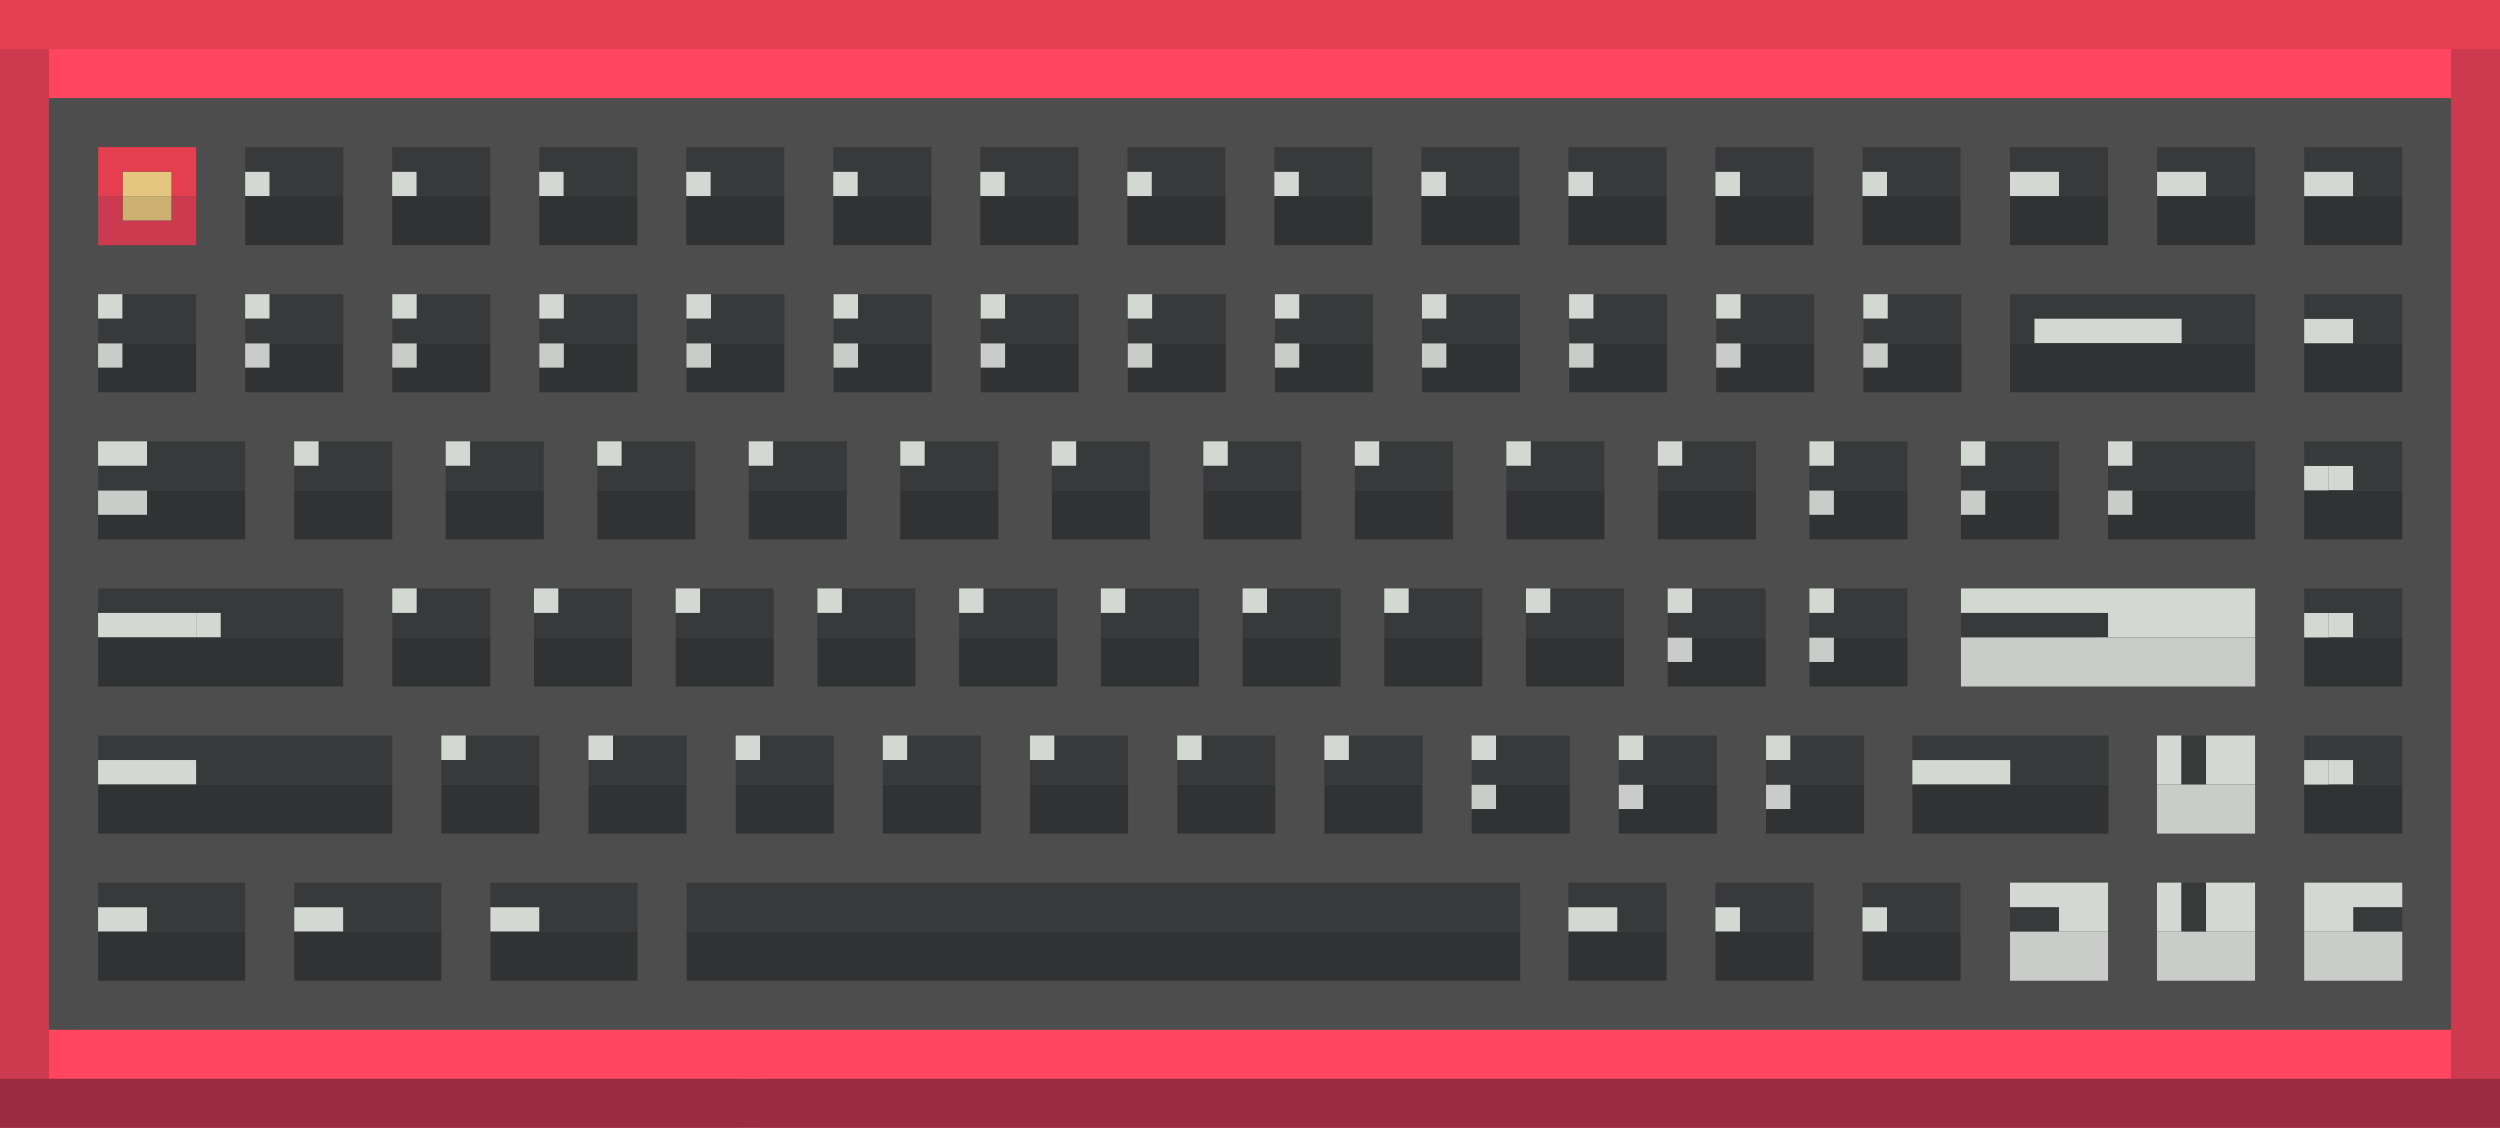 <?xml version="1.0" encoding="UTF-8"?><svg id="Layer_2" xmlns="http://www.w3.org/2000/svg" viewBox="0 0 1116.47 503.67"><defs><style>.cls-1{fill:#e53e4e;}.cls-2{fill:#ff4560;}.cls-3{fill:#e5c67f;}.cls-4{fill:#ff6a75;}.cls-5{fill:#992c41;}.cls-6{fill:#ccb071;}.cls-7{fill:#cc3a4f;}.cls-8{fill:#c9ccc8;}.cls-9{fill:#d3d8d2;}.cls-10{fill:#37393a;}.cls-11{fill:#313233;}.cls-12{fill:#4d4d4d;}</style></defs><g id="Layer_1-2"><rect class="cls-7" width="1116.47" height="503.67"/><rect class="cls-2" x="21.9" y="21.9" width="1072.67" height="459.87"/><rect class="cls-12" x="21.9" y="43.8" width="1072.67" height="416.07"/><rect class="cls-9" x="43.8" y="131.39" width="10.95" height="10.95"/><rect class="cls-8" x="43.8" y="153.29" width="10.95" height="10.95"/><polygon class="cls-10" points="76.64 131.39 65.7 131.39 54.75 131.39 54.75 142.34 43.8 142.34 43.8 153.29 54.75 153.29 65.7 153.29 76.64 153.29 87.59 153.29 87.59 142.34 87.59 131.39 76.64 131.39"/><polygon class="cls-11" points="76.64 153.29 65.7 153.29 54.75 153.29 54.75 164.24 43.8 164.24 43.8 175.19 54.75 175.19 65.7 175.19 76.64 175.19 87.59 175.19 87.59 164.24 87.59 153.29 76.64 153.29"/><rect class="cls-9" x="109.49" y="131.39" width="10.95" height="10.95"/><rect class="cls-8" x="109.49" y="153.29" width="10.95" height="10.95"/><polygon class="cls-10" points="142.34 131.39 131.39 131.39 120.44 131.39 120.44 142.34 109.49 142.34 109.49 153.29 120.44 153.29 131.39 153.29 142.34 153.29 153.29 153.29 153.29 142.34 153.29 131.39 142.34 131.39"/><polygon class="cls-11" points="142.34 153.29 131.39 153.29 120.44 153.29 120.44 164.24 109.49 164.24 109.49 175.19 120.44 175.19 131.39 175.19 142.34 175.19 153.29 175.19 153.29 164.24 153.29 153.29 142.34 153.29"/><rect class="cls-9" x="175.19" y="131.39" width="10.95" height="10.95"/><rect class="cls-8" x="175.19" y="153.29" width="10.95" height="10.95"/><polygon class="cls-10" points="208.04 131.39 197.09 131.39 186.14 131.39 186.14 142.34 175.19 142.34 175.19 153.29 186.14 153.29 197.09 153.29 208.04 153.29 218.98 153.29 218.98 142.34 218.98 131.39 208.04 131.39"/><polygon class="cls-11" points="208.04 153.29 197.09 153.29 186.14 153.29 186.14 164.24 175.19 164.24 175.19 175.19 186.14 175.19 197.09 175.19 208.04 175.19 218.98 175.19 218.98 164.24 218.98 153.29 208.04 153.29"/><rect class="cls-9" x="240.88" y="131.39" width="10.95" height="10.95"/><rect class="cls-8" x="240.88" y="153.29" width="10.95" height="10.95"/><polygon class="cls-10" points="273.73 131.39 262.78 131.39 251.83 131.39 251.83 142.34 240.88 142.34 240.88 153.29 251.83 153.29 262.78 153.29 273.73 153.29 284.68 153.29 284.68 142.34 284.68 131.39 273.73 131.39"/><polygon class="cls-11" points="273.73 153.29 262.78 153.29 251.83 153.29 251.83 164.24 240.88 164.24 240.88 175.19 251.83 175.19 262.78 175.19 273.73 175.19 284.68 175.19 284.68 164.24 284.68 153.29 273.73 153.29"/><rect class="cls-9" x="306.58" y="131.39" width="10.95" height="10.95"/><rect class="cls-8" x="306.58" y="153.29" width="10.95" height="10.95"/><polygon class="cls-10" points="339.43 131.39 328.48 131.39 317.53 131.39 317.53 142.34 306.58 142.34 306.58 153.29 317.53 153.29 328.48 153.29 339.43 153.29 350.38 153.29 350.38 142.34 350.38 131.39 339.43 131.39"/><polygon class="cls-11" points="339.43 153.29 328.48 153.29 317.53 153.29 317.53 164.24 306.58 164.24 306.58 175.19 317.53 175.19 328.48 175.19 339.43 175.19 350.38 175.19 350.38 164.24 350.38 153.29 339.43 153.29"/><rect class="cls-9" x="372.27" y="131.39" width="10.95" height="10.95"/><rect class="cls-8" x="372.27" y="153.29" width="10.95" height="10.95"/><polygon class="cls-10" points="405.12 131.39 394.17 131.39 383.22 131.39 383.22 142.34 372.27 142.34 372.27 153.29 383.22 153.29 394.17 153.29 405.12 153.29 416.07 153.29 416.07 142.34 416.07 131.39 405.12 131.39"/><polygon class="cls-11" points="405.12 153.29 394.17 153.29 383.22 153.29 383.22 164.24 372.27 164.24 372.27 175.19 383.22 175.19 394.17 175.19 405.12 175.19 416.07 175.19 416.07 164.24 416.07 153.29 405.12 153.29"/><rect class="cls-9" x="437.97" y="131.39" width="10.95" height="10.95"/><rect class="cls-8" x="437.97" y="153.29" width="10.95" height="10.95"/><polygon class="cls-10" points="470.82 131.39 459.87 131.39 448.92 131.39 448.92 142.34 437.97 142.34 437.97 153.29 448.92 153.29 459.87 153.29 470.82 153.29 481.77 153.29 481.77 142.34 481.77 131.39 470.82 131.39"/><polygon class="cls-11" points="470.82 153.29 459.87 153.29 448.92 153.29 448.92 164.24 437.97 164.24 437.97 175.19 448.92 175.19 459.87 175.19 470.82 175.19 481.77 175.19 481.77 164.24 481.77 153.29 470.82 153.29"/><rect class="cls-9" x="503.66" y="131.39" width="10.95" height="10.95"/><rect class="cls-8" x="503.66" y="153.29" width="10.95" height="10.95"/><polygon class="cls-10" points="536.51 131.39 525.56 131.39 514.61 131.39 514.61 142.34 503.66 142.34 503.66 153.29 514.61 153.29 525.56 153.29 536.51 153.29 547.46 153.29 547.46 142.34 547.46 131.39 536.51 131.39"/><polygon class="cls-11" points="536.51 153.29 525.56 153.29 514.61 153.29 514.61 164.24 503.66 164.24 503.66 175.19 514.61 175.19 525.56 175.19 536.51 175.19 547.46 175.19 547.46 164.24 547.46 153.29 536.51 153.29"/><rect class="cls-9" x="569.36" y="131.39" width="10.95" height="10.95"/><rect class="cls-8" x="569.36" y="153.29" width="10.95" height="10.95"/><polygon class="cls-10" points="602.21 131.39 591.26 131.39 580.31 131.39 580.31 142.34 569.36 142.34 569.36 153.29 580.31 153.29 591.26 153.29 602.21 153.29 613.16 153.29 613.16 142.34 613.16 131.39 602.21 131.39"/><polygon class="cls-11" points="602.21 153.29 591.26 153.29 580.31 153.29 580.31 164.24 569.36 164.24 569.36 175.19 580.31 175.19 591.26 175.19 602.21 175.19 613.16 175.19 613.16 164.24 613.16 153.29 602.21 153.29"/><rect class="cls-9" x="635.06" y="131.39" width="10.95" height="10.95"/><rect class="cls-8" x="635.06" y="153.29" width="10.95" height="10.95"/><polygon class="cls-10" points="667.9 131.39 656.95 131.39 646 131.39 646 142.34 635.06 142.34 635.06 153.29 646 153.29 656.95 153.29 667.9 153.29 678.85 153.29 678.85 142.34 678.85 131.39 667.9 131.39"/><polygon class="cls-11" points="667.9 153.29 656.95 153.29 646 153.29 646 164.24 635.06 164.24 635.06 175.19 646 175.19 656.95 175.19 667.9 175.19 678.85 175.19 678.85 164.24 678.85 153.29 667.9 153.29"/><rect class="cls-9" x="700.75" y="131.39" width="10.95" height="10.95"/><rect class="cls-8" x="700.75" y="153.29" width="10.95" height="10.95"/><polygon class="cls-10" points="733.6 131.39 722.65 131.39 711.7 131.39 711.7 142.34 700.75 142.34 700.75 153.29 711.7 153.29 722.65 153.29 733.6 153.29 744.55 153.29 744.55 142.34 744.55 131.39 733.6 131.39"/><polygon class="cls-11" points="733.6 153.29 722.65 153.29 711.7 153.29 711.7 164.24 700.75 164.24 700.75 175.19 711.7 175.19 722.65 175.19 733.6 175.19 744.55 175.19 744.55 164.24 744.55 153.29 733.6 153.29"/><rect class="cls-9" x="766.45" y="131.39" width="10.95" height="10.95"/><rect class="cls-8" x="766.45" y="153.29" width="10.95" height="10.95"/><polygon class="cls-10" points="799.29 131.39 788.34 131.39 777.4 131.39 777.4 142.34 766.45 142.34 766.45 153.29 777.4 153.29 788.34 153.29 799.29 153.29 810.24 153.29 810.24 142.34 810.24 131.39 799.29 131.39"/><polygon class="cls-11" points="799.29 153.29 788.34 153.29 777.4 153.29 777.4 164.24 766.45 164.24 766.45 175.19 777.4 175.19 788.34 175.19 799.29 175.19 810.24 175.19 810.24 164.24 810.24 153.29 799.29 153.29"/><rect class="cls-9" x="832.14" y="131.39" width="10.95" height="10.95"/><rect class="cls-8" x="832.14" y="153.29" width="10.95" height="10.95"/><polygon class="cls-10" points="864.99 131.39 854.04 131.39 843.09 131.39 843.09 142.34 832.14 142.34 832.14 153.29 843.09 153.29 854.04 153.29 864.99 153.29 875.94 153.29 875.94 142.34 875.94 131.39 864.99 131.39"/><polygon class="cls-11" points="864.99 153.29 854.04 153.29 843.09 153.29 843.09 164.24 832.14 164.24 832.14 175.19 843.09 175.19 854.04 175.19 864.99 175.19 875.94 175.19 875.94 164.24 875.94 153.29 864.99 153.29"/><rect class="cls-9" x="875.74" y="197.09" width="10.95" height="10.95"/><rect class="cls-8" x="875.74" y="218.99" width="10.95" height="10.95"/><polygon class="cls-10" points="908.58 197.09 897.64 197.09 886.69 197.09 886.69 208.04 875.74 208.04 875.74 218.99 886.69 218.99 897.64 218.99 908.58 218.99 919.53 218.99 919.53 208.04 919.53 197.09 908.58 197.09"/><polygon class="cls-11" points="908.58 218.99 897.64 218.99 886.69 218.99 886.69 229.94 875.74 229.94 875.74 240.88 886.69 240.88 897.64 240.88 908.58 240.88 919.53 240.88 919.53 229.94 919.53 218.99 908.58 218.99"/><rect class="cls-9" x="788.69" y="328.48" width="10.95" height="10.95"/><rect class="cls-8" x="788.69" y="350.38" width="10.95" height="10.95"/><polygon class="cls-10" points="821.54 328.48 810.59 328.48 799.64 328.48 799.64 339.43 788.69 339.43 788.69 350.38 799.64 350.38 810.59 350.38 821.54 350.38 832.49 350.38 832.49 339.43 832.49 328.48 821.54 328.48"/><polygon class="cls-11" points="821.54 350.38 810.59 350.38 799.64 350.38 799.64 361.33 788.69 361.33 788.69 372.28 799.64 372.28 810.59 372.28 821.54 372.28 832.49 372.28 832.49 361.33 832.49 350.38 821.54 350.38"/><rect class="cls-9" x="657.2" y="328.48" width="10.95" height="10.95"/><rect class="cls-8" x="657.2" y="350.38" width="10.95" height="10.95"/><polygon class="cls-10" points="690.05 328.48 679.1 328.48 668.15 328.48 668.15 339.43 657.2 339.43 657.2 350.38 668.15 350.38 679.1 350.38 690.05 350.38 701 350.38 701 339.43 701 328.48 690.05 328.48"/><polygon class="cls-11" points="690.05 350.38 679.1 350.38 668.15 350.38 668.15 361.33 657.2 361.33 657.2 372.28 668.15 372.28 679.1 372.28 690.05 372.28 701 372.28 701 361.33 701 350.38 690.05 350.38"/><rect class="cls-9" x="722.95" y="328.48" width="10.95" height="10.95"/><rect class="cls-8" x="722.95" y="350.38" width="10.95" height="10.95"/><polygon class="cls-10" points="755.8 328.48 744.85 328.48 733.9 328.48 733.9 339.43 722.95 339.43 722.95 350.38 733.9 350.38 744.85 350.38 755.8 350.38 766.74 350.38 766.74 339.43 766.74 328.48 755.8 328.48"/><polygon class="cls-11" points="755.8 350.38 744.85 350.38 733.9 350.38 733.9 361.33 722.95 361.33 722.95 372.28 733.9 372.28 744.85 372.28 755.8 372.28 766.74 372.28 766.74 361.33 766.74 350.38 755.8 350.38"/><rect class="cls-9" x="744.78" y="262.78" width="10.95" height="10.95"/><rect class="cls-8" x="744.78" y="284.68" width="10.95" height="10.95"/><polygon class="cls-10" points="777.63 262.78 766.68 262.78 755.73 262.78 755.73 273.73 744.78 273.73 744.78 284.68 755.73 284.68 766.68 284.68 777.63 284.68 788.58 284.68 788.58 273.73 788.58 262.78 777.63 262.78"/><polygon class="cls-11" points="777.63 284.68 766.68 284.68 755.73 284.68 755.73 295.63 744.78 295.63 744.78 306.58 755.73 306.58 766.68 306.58 777.63 306.58 788.58 306.58 788.58 295.63 788.58 284.68 777.63 284.68"/><rect class="cls-9" x="808.07" y="262.78" width="10.95" height="10.95"/><rect class="cls-8" x="808.07" y="284.68" width="10.95" height="10.95"/><polygon class="cls-10" points="840.92 262.78 829.97 262.78 819.02 262.78 819.02 273.73 808.07 273.73 808.07 284.68 819.02 284.68 829.97 284.68 840.92 284.68 851.87 284.68 851.87 273.73 851.87 262.78 840.92 262.78"/><polygon class="cls-11" points="840.92 284.68 829.97 284.68 819.02 284.68 819.02 295.63 808.07 295.63 808.07 306.58 819.02 306.58 829.97 306.58 840.92 306.58 851.87 306.58 851.87 295.63 851.87 284.68 840.92 284.68"/><rect class="cls-9" x="808.07" y="197.09" width="10.95" height="10.95"/><rect class="cls-8" x="808.07" y="218.99" width="10.95" height="10.95"/><polygon class="cls-10" points="840.92 197.09 829.97 197.09 819.02 197.09 819.02 208.04 808.07 208.04 808.07 218.99 819.02 218.99 829.97 218.99 840.92 218.99 851.87 218.99 851.87 208.04 851.87 197.09 840.92 197.09"/><polygon class="cls-11" points="840.92 218.99 829.97 218.99 819.02 218.99 819.02 229.94 808.07 229.94 808.07 240.88 819.02 240.88 829.97 240.88 840.92 240.88 851.87 240.88 851.87 229.94 851.87 218.99 840.92 218.99"/><rect class="cls-9" x="1039.98" y="208.04" width="10.95" height="10.95" transform="translate(2090.9 427.02) rotate(180)"/><polygon class="cls-11" points="1061.87 218.99 1050.92 218.99 1039.98 218.99 1029.03 218.99 1029.03 229.94 1029.03 240.88 1039.98 240.88 1050.92 240.88 1061.87 240.88 1072.82 240.88 1072.82 229.94 1072.82 218.99 1061.87 218.99"/><rect class="cls-9" x="1029.03" y="208.04" width="10.95" height="10.95" transform="translate(2069 427.02) rotate(180)"/><polygon class="cls-10" points="1061.87 197.09 1050.92 197.09 1039.98 197.09 1029.03 197.09 1029.03 208.04 1039.98 208.04 1050.92 208.04 1050.92 218.99 1061.87 218.99 1072.82 218.99 1072.82 208.04 1072.82 197.09 1061.87 197.09"/><rect class="cls-9" x="1039.98" y="273.73" width="10.95" height="10.95" transform="translate(2090.9 558.41) rotate(180)"/><polygon class="cls-11" points="1061.87 284.68 1050.92 284.68 1039.98 284.68 1029.03 284.68 1029.03 295.63 1029.03 306.58 1039.98 306.58 1050.92 306.58 1061.87 306.58 1072.82 306.58 1072.82 295.63 1072.82 284.68 1061.87 284.68"/><rect class="cls-9" x="1029.03" y="273.73" width="10.95" height="10.95" transform="translate(2069 558.41) rotate(180)"/><polygon class="cls-10" points="1061.87 262.78 1050.92 262.78 1039.98 262.78 1029.03 262.78 1029.03 273.73 1039.98 273.73 1050.92 273.73 1050.92 284.68 1061.87 284.68 1072.82 284.68 1072.82 273.73 1072.82 262.78 1061.87 262.78"/><rect class="cls-9" x="1039.98" y="339.43" width="10.95" height="10.95" transform="translate(2090.9 689.8) rotate(180)"/><polygon class="cls-11" points="1061.87 350.38 1050.92 350.38 1039.98 350.38 1029.03 350.38 1029.03 361.33 1029.03 372.28 1039.98 372.28 1050.92 372.28 1061.87 372.28 1072.82 372.28 1072.82 361.33 1072.82 350.38 1061.87 350.38"/><rect class="cls-9" x="1029.03" y="339.43" width="10.95" height="10.95" transform="translate(2069 689.8) rotate(180)"/><polygon class="cls-10" points="1061.87 328.48 1050.92 328.48 1039.98 328.48 1029.03 328.48 1029.03 339.43 1039.98 339.43 1050.92 339.43 1050.92 350.38 1061.87 350.38 1072.82 350.38 1072.82 339.43 1072.82 328.48 1061.87 328.48"/><polygon class="cls-11" points="1061.87 153.29 1050.92 153.29 1039.98 153.29 1029.03 153.29 1029.03 164.24 1029.03 175.19 1039.98 175.19 1050.92 175.19 1061.87 175.19 1072.82 175.19 1072.82 164.24 1072.82 153.29 1061.87 153.29"/><polygon class="cls-9" points="1039.98 142.34 1029.03 142.34 1029.03 153.29 1039.98 153.29 1050.92 153.29 1050.92 142.34 1039.98 142.34"/><polygon class="cls-10" points="1061.87 131.39 1050.92 131.39 1039.98 131.39 1029.03 131.39 1029.03 142.34 1039.98 142.34 1050.92 142.34 1050.92 153.29 1061.87 153.29 1072.82 153.29 1072.82 142.34 1072.82 131.39 1061.87 131.39"/><polygon class="cls-9" points="946.09 284.68 956.27 284.68 966.43 284.68 966.44 284.68 976.6 284.68 986.78 284.68 996.95 284.68 1007.13 284.68 1007.13 273.73 1007.13 262.78 996.95 262.78 986.78 262.78 976.6 262.78 966.44 262.78 966.43 262.78 956.27 262.78 946.09 262.78 936.78 262.78 926.61 262.78 916.43 262.78 906.26 262.78 896.09 262.78 885.91 262.78 875.74 262.78 875.74 273.73 885.91 273.73 896.09 273.73 906.26 273.73 916.43 273.73 926.61 273.73 936.78 273.73 936.78 284.68 946.09 284.68"/><polygon class="cls-10" points="930.48 273.73 919.53 273.73 908.58 273.73 897.64 273.73 886.69 273.73 875.74 273.73 875.74 284.68 886.69 284.68 897.64 284.68 908.58 284.68 919.53 284.68 930.48 284.68 941.43 284.68 941.43 273.73 930.48 273.73"/><polygon class="cls-8" points="941.43 284.68 930.48 284.68 919.53 284.68 908.58 284.68 897.64 284.68 886.69 284.68 875.74 284.68 875.74 295.63 875.74 306.58 886.69 306.58 897.64 306.58 908.58 306.58 919.53 306.58 930.48 306.58 941.43 306.58 951.36 306.58 960.66 306.58 969.94 306.58 969.95 306.58 979.24 306.58 988.54 306.58 997.83 306.58 1007.13 306.58 1007.13 295.63 1007.13 284.68 997.83 284.68 988.54 284.68 979.24 284.68 969.95 284.68 969.94 284.68 960.66 284.68 951.36 284.68 941.43 284.68"/><polygon class="cls-10" points="941.45 142.34 952.4 142.34 963.33 142.34 963.34 142.34 974.28 142.34 974.28 153.29 985.23 153.29 996.18 153.29 1007.13 153.29 1007.13 142.34 1007.13 131.39 996.18 131.39 985.23 131.39 974.28 131.39 963.34 131.39 963.33 131.39 952.4 131.39 941.45 131.39 919.53 131.39 908.58 131.39 897.64 131.39 897.64 142.34 897.64 153.29 908.58 153.29 908.58 142.34 919.53 142.34 941.45 142.34"/><polyline class="cls-9" points="939.44 153.29 952.4 153.29 963.33 153.29 963.34 153.29 974.28 153.29 974.28 142.34 963.34 142.34 963.33 142.34 952.4 142.34 941.45 142.34 940.43 142.34 930.48 142.34 919.53 142.34 908.58 142.34 908.58 153.29 919.53 153.29 930.48 153.29 943.43 153.29"/><polygon class="cls-11" points="938.43 175.19 930.48 175.19 919.53 175.19 908.58 175.19 897.64 175.19 897.64 164.24 897.64 153.29 908.58 153.29 919.53 153.29 930.48 153.29 939.43 153.29 941.45 153.29 952.4 153.29 963.33 153.29 963.34 153.29 974.28 153.29 985.23 153.29 996.18 153.29 1007.13 153.29 1007.13 164.24 1007.13 175.19 996.18 175.19 985.23 175.19 974.28 175.19 963.34 175.19 963.33 175.19 952.4 175.19 941.45 175.19 938.43 175.19"/><rect class="cls-9" x="831.77" y="76.65" width="10.95" height="10.95"/><polygon class="cls-10" points="864.62 65.7 853.67 65.7 842.72 65.7 831.77 65.7 831.77 76.65 842.72 76.65 842.72 87.6 853.67 87.6 864.62 87.6 875.57 87.6 875.57 76.65 875.57 65.7 864.62 65.7"/><polygon class="cls-11" points="864.62 87.6 853.67 87.6 842.72 87.6 831.77 87.6 831.77 98.54 831.77 109.49 842.72 109.49 853.67 109.49 864.62 109.49 875.57 109.49 875.57 98.54 875.57 87.6 864.62 87.6"/><rect class="cls-9" x="175.15" y="76.65" width="10.95" height="10.95"/><polygon class="cls-10" points="208 65.7 197.05 65.7 186.1 65.7 175.15 65.7 175.15 76.65 186.1 76.65 186.1 87.6 197.05 87.6 208 87.6 218.95 87.6 218.95 76.65 218.95 65.7 208 65.7"/><polygon class="cls-11" points="208 87.6 197.05 87.6 186.1 87.6 175.15 87.6 175.15 98.54 175.15 109.49 186.1 109.49 197.05 109.49 208 109.49 218.95 109.49 218.95 98.54 218.95 87.6 208 87.6"/><rect class="cls-9" x="240.82" y="76.65" width="10.95" height="10.95"/><polygon class="cls-10" points="273.66 65.7 262.71 65.7 251.76 65.7 240.82 65.7 240.82 76.65 251.76 76.65 251.76 87.6 262.71 87.6 273.66 87.6 284.61 87.6 284.61 76.65 284.61 65.7 273.66 65.7"/><polygon class="cls-11" points="273.66 87.6 262.71 87.6 251.76 87.6 240.82 87.6 240.82 98.54 240.82 109.49 251.76 109.49 262.71 109.49 273.66 109.49 284.61 109.49 284.61 98.54 284.61 87.6 273.66 87.6"/><rect class="cls-9" x="306.48" y="76.65" width="10.95" height="10.95"/><polygon class="cls-10" points="339.33 65.7 328.38 65.7 317.43 65.7 306.48 65.7 306.48 76.65 317.43 76.65 317.43 87.6 328.38 87.6 339.33 87.6 350.27 87.6 350.27 76.65 350.27 65.7 339.33 65.7"/><polygon class="cls-11" points="339.33 87.6 328.38 87.6 317.43 87.6 306.48 87.6 306.48 98.54 306.48 109.49 317.43 109.49 328.38 109.49 339.33 109.49 350.27 109.49 350.27 98.54 350.27 87.6 339.33 87.6"/><rect class="cls-9" x="372.14" y="76.65" width="10.95" height="10.95"/><polygon class="cls-10" points="404.99 65.7 394.04 65.7 383.09 65.7 372.14 65.7 372.14 76.65 383.09 76.65 383.09 87.6 394.04 87.6 404.99 87.6 415.94 87.6 415.94 76.65 415.94 65.7 404.99 65.7"/><polygon class="cls-11" points="404.99 87.6 394.04 87.6 383.09 87.6 372.14 87.6 372.14 98.54 372.14 109.49 383.09 109.49 394.04 109.49 404.99 109.49 415.94 109.49 415.94 98.54 415.94 87.6 404.99 87.6"/><rect class="cls-9" x="437.8" y="76.65" width="10.95" height="10.95"/><polygon class="cls-10" points="470.65 65.7 459.7 65.7 448.75 65.7 437.8 65.7 437.8 76.65 448.75 76.65 448.75 87.6 459.7 87.6 470.65 87.6 481.6 87.6 481.6 76.65 481.6 65.7 470.65 65.7"/><polygon class="cls-11" points="470.65 87.6 459.7 87.6 448.75 87.6 437.8 87.6 437.8 98.54 437.8 109.49 448.75 109.49 459.7 109.49 470.65 109.49 481.6 109.49 481.6 98.54 481.6 87.6 470.65 87.6"/><rect class="cls-9" x="503.46" y="76.65" width="10.95" height="10.95"/><polygon class="cls-10" points="536.31 65.7 525.36 65.7 514.41 65.7 503.46 65.7 503.46 76.65 514.41 76.65 514.41 87.6 525.36 87.6 536.31 87.6 547.26 87.6 547.26 76.65 547.26 65.7 536.31 65.7"/><polygon class="cls-11" points="536.31 87.6 525.36 87.6 514.41 87.6 503.46 87.6 503.46 98.54 503.46 109.49 514.41 109.49 525.36 109.49 536.31 109.49 547.26 109.49 547.26 98.54 547.26 87.6 536.31 87.6"/><rect class="cls-9" x="569.12" y="76.65" width="10.95" height="10.95"/><polygon class="cls-10" points="601.97 65.7 591.02 65.7 580.07 65.7 569.12 65.7 569.12 76.65 580.07 76.65 580.07 87.6 591.02 87.6 601.97 87.6 612.92 87.6 612.92 76.65 612.92 65.7 601.97 65.7"/><polygon class="cls-11" points="601.97 87.6 591.02 87.6 580.07 87.6 569.12 87.6 569.12 98.54 569.12 109.49 580.07 109.49 591.02 109.49 601.97 109.49 612.92 109.49 612.92 98.54 612.92 87.6 601.97 87.6"/><rect class="cls-9" x="634.79" y="76.65" width="10.95" height="10.95"/><polygon class="cls-10" points="667.63 65.7 656.69 65.7 645.74 65.7 634.79 65.7 634.79 76.65 645.74 76.65 645.74 87.6 656.69 87.6 667.63 87.6 678.58 87.6 678.58 76.65 678.58 65.7 667.63 65.7"/><polygon class="cls-11" points="667.63 87.6 656.69 87.6 645.74 87.6 634.79 87.6 634.79 98.54 634.79 109.49 645.74 109.49 656.69 109.49 667.63 109.49 678.58 109.49 678.58 98.54 678.58 87.6 667.63 87.6"/><rect class="cls-9" x="700.45" y="76.65" width="10.95" height="10.95"/><polygon class="cls-10" points="733.3 65.7 722.35 65.7 711.4 65.7 700.45 65.7 700.45 76.65 711.4 76.65 711.4 87.6 722.35 87.6 733.3 87.6 744.25 87.6 744.25 76.65 744.25 65.7 733.3 65.7"/><polygon class="cls-11" points="733.3 87.6 722.35 87.6 711.4 87.6 700.45 87.6 700.45 98.54 700.45 109.49 711.4 109.49 722.35 109.49 733.3 109.49 744.25 109.49 744.25 98.54 744.25 87.6 733.3 87.6"/><rect class="cls-9" x="766.11" y="76.65" width="10.95" height="10.95"/><polygon class="cls-10" points="798.96 65.7 788.01 65.7 777.06 65.7 766.11 65.7 766.11 76.65 777.06 76.65 777.06 87.6 788.01 87.6 798.96 87.6 809.91 87.6 809.91 76.65 809.91 65.7 798.96 65.7"/><polygon class="cls-11" points="798.96 87.6 788.01 87.6 777.06 87.6 766.11 87.6 766.11 98.54 766.11 109.49 777.06 109.49 788.01 109.49 798.96 109.49 809.91 109.49 809.91 98.54 809.91 87.6 798.96 87.6"/><rect class="cls-9" x="109.49" y="76.65" width="10.95" height="10.95"/><polygon class="cls-10" points="142.34 65.7 131.39 65.7 120.44 65.7 109.49 65.7 109.49 76.65 120.44 76.65 120.44 87.6 131.39 87.6 142.34 87.6 153.29 87.6 153.29 76.65 153.29 65.7 142.34 65.7"/><polygon class="cls-11" points="142.34 87.6 131.39 87.6 120.44 87.6 109.49 87.6 109.49 98.54 109.49 109.49 120.44 109.49 131.39 109.49 142.34 109.49 153.29 109.49 153.29 98.54 153.29 87.6 142.34 87.6"/><polygon class="cls-9" points="711.4 405.12 700.45 405.12 700.45 416.07 711.4 416.07 722.35 416.07 722.35 405.12 711.4 405.12"/><polygon class="cls-10" points="733.3 394.17 722.35 394.17 711.4 394.17 700.45 394.17 700.45 405.12 711.4 405.12 722.35 405.12 722.35 416.07 733.3 416.07 744.25 416.07 744.25 405.12 744.25 394.17 733.3 394.17"/><polygon class="cls-11" points="733.3 416.07 722.35 416.07 711.4 416.07 700.45 416.07 700.45 427.02 700.45 437.97 711.4 437.97 722.35 437.97 733.3 437.97 744.25 437.97 744.25 427.02 744.25 416.07 733.3 416.07"/><polygon class="cls-10" points="1061.87 405.12 1050.92 405.12 1050.92 416.07 1061.87 416.07 1072.82 416.07 1072.82 405.12 1061.87 405.12"/><polygon class="cls-8" points="1061.87 416.07 1050.92 416.07 1039.98 416.07 1029.03 416.07 1029.03 427.02 1029.03 437.97 1039.98 437.97 1050.92 437.97 1061.87 437.97 1072.82 437.97 1072.82 427.02 1072.82 416.07 1061.87 416.07"/><polygon class="cls-9" points="1061.87 394.17 1050.92 394.17 1039.98 394.17 1029.03 394.17 1029.03 405.12 1029.03 416.07 1039.98 416.07 1050.92 416.07 1050.92 405.12 1061.87 405.12 1072.82 405.12 1072.82 394.17 1061.87 394.17"/><rect class="cls-9" x="831.77" y="405.12" width="10.95" height="10.95"/><polygon class="cls-10" points="864.62 394.17 853.67 394.17 842.72 394.17 831.77 394.17 831.77 405.12 842.72 405.12 842.72 416.07 853.67 416.07 864.62 416.07 875.57 416.07 875.57 405.12 875.57 394.17 864.62 394.17"/><polygon class="cls-11" points="864.62 416.07 853.67 416.07 842.72 416.07 831.77 416.07 831.77 427.02 831.77 437.97 842.72 437.97 853.67 437.97 864.62 437.97 875.57 437.97 875.57 427.02 875.57 416.07 864.62 416.07"/><rect class="cls-9" x="766.11" y="405.12" width="10.95" height="10.95"/><polygon class="cls-10" points="798.96 394.17 788.01 394.17 777.06 394.17 766.11 394.17 766.11 405.12 777.06 405.12 777.06 416.07 788.01 416.07 798.96 416.07 809.91 416.07 809.91 405.12 809.91 394.17 798.96 394.17"/><polygon class="cls-11" points="798.96 416.07 788.01 416.07 777.06 416.07 766.11 416.07 766.11 427.02 766.11 437.97 777.06 437.97 788.01 437.97 798.96 437.97 809.91 437.97 809.91 427.02 809.91 416.07 798.96 416.07"/><polygon class="cls-10" points="908.58 405.12 897.64 405.12 897.64 416.07 908.58 416.07 919.53 416.07 919.53 405.12 908.58 405.12"/><polygon class="cls-9" points="930.48 394.17 919.53 394.17 908.58 394.17 897.64 394.17 897.64 405.12 908.58 405.12 919.53 405.12 919.53 416.07 930.48 416.07 941.43 416.07 941.43 405.12 941.43 394.17 930.48 394.17"/><polygon class="cls-8" points="930.48 416.07 919.53 416.07 908.58 416.07 897.64 416.07 897.64 427.02 897.64 437.97 908.58 437.97 919.53 437.97 930.48 437.97 941.43 437.97 941.43 427.02 941.43 416.07 930.48 416.07"/><polygon class="cls-9" points="974.28 76.65 963.33 76.65 963.33 87.6 974.28 87.6 985.23 87.6 985.23 76.65 974.28 76.65"/><polygon class="cls-10" points="996.18 65.7 985.23 65.7 974.28 65.7 963.33 65.7 963.33 76.65 974.28 76.65 985.23 76.65 985.23 87.6 996.18 87.6 1007.13 87.6 1007.13 76.65 1007.13 65.7 996.18 65.7"/><polygon class="cls-11" points="996.18 87.6 985.23 87.6 974.28 87.6 963.33 87.6 963.33 98.54 963.33 109.49 974.28 109.49 985.23 109.49 996.18 109.49 1007.13 109.49 1007.13 98.54 1007.13 87.6 996.18 87.6"/><polygon class="cls-11" points="1061.87 87.6 1050.92 87.6 1039.98 87.6 1029.03 87.6 1029.03 98.54 1029.03 109.49 1039.98 109.49 1050.92 109.49 1061.87 109.49 1072.82 109.49 1072.82 98.54 1072.82 87.6 1061.87 87.6"/><polygon class="cls-9" points="1039.98 76.65 1029.03 76.65 1029.03 87.6 1039.98 87.6 1050.92 87.6 1050.92 76.65 1039.98 76.65"/><polygon class="cls-10" points="1061.87 65.7 1050.92 65.7 1039.98 65.7 1029.03 65.7 1029.03 76.65 1039.98 76.65 1050.92 76.65 1050.92 87.6 1061.87 87.6 1072.82 87.6 1072.82 76.65 1072.82 65.7 1061.87 65.7"/><polygon class="cls-9" points="908.58 76.65 897.64 76.65 897.64 87.6 908.58 87.6 919.53 87.6 919.53 76.65 908.58 76.65"/><polygon class="cls-10" points="930.48 65.7 919.53 65.7 908.58 65.7 897.64 65.7 897.64 76.65 908.58 76.65 919.53 76.65 919.53 87.6 930.48 87.6 941.43 87.6 941.43 76.65 941.43 65.7 930.48 65.7"/><polygon class="cls-11" points="930.48 87.6 919.53 87.6 908.58 87.6 897.64 87.6 897.64 98.54 897.64 109.49 908.58 109.49 919.53 109.49 930.48 109.49 941.43 109.49 941.43 98.54 941.43 87.6 930.48 87.6"/><polygon class="cls-3" points="65.7 76.65 54.75 76.65 54.75 87.6 65.7 87.6 76.64 87.6 76.64 76.65 65.7 76.65"/><polygon class="cls-6" points="65.7 87.6 54.75 87.6 54.75 98.54 65.7 98.54 76.64 98.54 76.64 87.6 65.7 87.6"/><polygon class="cls-1" points="76.64 65.7 65.7 65.7 54.75 65.7 43.8 65.7 43.8 76.65 43.8 87.6 54.75 87.6 54.75 76.65 65.7 76.65 76.64 76.65 76.64 87.6 87.59 87.6 87.59 76.65 87.59 65.7 76.64 65.7"/><polygon class="cls-7" points="76.64 87.6 76.64 98.54 65.7 98.54 54.75 98.54 54.75 87.6 43.8 87.6 43.8 98.54 43.8 109.49 54.75 109.49 65.7 109.49 76.64 109.49 87.59 109.49 87.59 98.54 87.59 87.6 76.64 87.6"/><rect class="cls-9" x="175.19" y="262.78" width="10.95" height="10.95"/><polygon class="cls-10" points="208.04 262.78 197.09 262.78 186.14 262.78 186.14 273.73 175.19 273.73 175.19 284.68 186.14 284.68 197.09 284.68 208.04 284.68 218.98 284.68 218.98 273.73 218.98 262.78 208.04 262.78"/><polygon class="cls-11" points="208.04 284.68 197.09 284.68 186.14 284.68 175.19 284.68 175.19 295.63 175.19 306.58 186.14 306.58 197.09 306.58 208.04 306.58 218.98 306.58 218.98 295.63 218.98 284.68 208.04 284.68"/><rect class="cls-9" x="238.48" y="262.78" width="10.95" height="10.95"/><polygon class="cls-10" points="271.32 262.78 260.37 262.78 249.43 262.78 249.43 273.73 238.48 273.73 238.48 284.68 249.43 284.68 260.37 284.68 271.32 284.68 282.27 284.68 282.27 273.73 282.27 262.78 271.32 262.78"/><polygon class="cls-11" points="271.32 284.68 260.37 284.68 249.43 284.68 238.48 284.68 238.48 295.63 238.48 306.58 249.43 306.58 260.37 306.58 271.32 306.58 282.27 306.58 282.27 295.63 282.27 284.68 271.32 284.68"/><rect class="cls-9" x="301.76" y="262.78" width="10.95" height="10.95"/><polygon class="cls-10" points="334.61 262.78 323.66 262.78 312.71 262.78 312.71 273.73 301.76 273.73 301.76 284.68 312.71 284.68 323.66 284.68 334.61 284.68 345.56 284.68 345.56 273.73 345.56 262.78 334.61 262.78"/><polygon class="cls-11" points="334.61 284.68 323.66 284.68 312.71 284.68 301.76 284.68 301.76 295.63 301.76 306.58 312.71 306.58 323.66 306.58 334.61 306.58 345.56 306.58 345.56 295.63 345.56 284.68 334.61 284.68"/><rect class="cls-9" x="365.05" y="262.78" width="10.95" height="10.95"/><polygon class="cls-10" points="397.9 262.78 386.95 262.78 376 262.78 376 273.73 365.05 273.73 365.05 284.68 376 284.68 386.95 284.68 397.9 284.68 408.85 284.68 408.85 273.73 408.85 262.78 397.9 262.78"/><polygon class="cls-11" points="397.9 284.68 386.95 284.68 376 284.68 365.05 284.68 365.05 295.63 365.05 306.58 376 306.58 386.95 306.58 397.9 306.58 408.85 306.58 408.85 295.63 408.85 284.68 397.9 284.68"/><rect class="cls-9" x="428.34" y="262.78" width="10.95" height="10.95"/><polygon class="cls-10" points="461.19 262.78 450.24 262.78 439.29 262.78 439.29 273.73 428.34 273.73 428.34 284.68 439.29 284.68 450.24 284.68 461.19 284.68 472.14 284.68 472.14 273.73 472.14 262.78 461.19 262.78"/><polygon class="cls-11" points="461.19 284.68 450.24 284.68 439.29 284.68 428.34 284.68 428.34 295.63 428.34 306.58 439.29 306.58 450.24 306.58 461.19 306.58 472.14 306.58 472.14 295.63 472.14 284.68 461.19 284.68"/><rect class="cls-9" x="491.63" y="262.78" width="10.95" height="10.95"/><polygon class="cls-10" points="524.48 262.78 513.53 262.78 502.58 262.78 502.58 273.73 491.63 273.73 491.63 284.68 502.58 284.68 513.53 284.68 524.48 284.68 535.43 284.68 535.43 273.73 535.43 262.78 524.48 262.78"/><polygon class="cls-11" points="524.48 284.68 513.53 284.68 502.58 284.68 491.63 284.68 491.63 295.63 491.63 306.58 502.58 306.58 513.53 306.58 524.48 306.58 535.43 306.58 535.43 295.63 535.43 284.68 524.48 284.68"/><rect class="cls-9" x="591.46" y="328.48" width="10.95" height="10.95"/><polygon class="cls-10" points="624.31 328.48 613.36 328.48 602.41 328.48 602.41 339.43 591.46 339.43 591.46 350.38 602.41 350.38 613.36 350.38 624.31 350.38 635.26 350.38 635.26 339.43 635.26 328.48 624.31 328.48"/><polygon class="cls-11" points="624.31 350.38 613.36 350.38 602.41 350.38 591.46 350.38 591.46 361.33 591.46 372.28 602.41 372.28 613.36 372.28 624.31 372.28 635.26 372.28 635.26 361.33 635.26 350.38 624.31 350.38"/><rect class="cls-9" x="554.92" y="262.78" width="10.95" height="10.95"/><polygon class="cls-10" points="587.76 262.78 576.82 262.78 565.87 262.78 565.87 273.73 554.92 273.73 554.92 284.68 565.87 284.68 576.82 284.68 587.76 284.68 598.71 284.68 598.71 273.73 598.71 262.78 587.76 262.78"/><polygon class="cls-11" points="587.76 284.68 576.82 284.68 565.87 284.68 554.92 284.68 554.92 295.63 554.92 306.58 565.87 306.58 576.82 306.58 587.76 306.58 598.71 306.58 598.71 295.63 598.71 284.68 587.76 284.68"/><rect class="cls-9" x="262.82" y="328.48" width="10.95" height="10.95"/><polygon class="cls-10" points="295.66 328.48 284.71 328.48 273.76 328.48 273.76 339.43 262.82 339.43 262.82 350.38 273.76 350.38 284.71 350.38 295.66 350.38 306.61 350.38 306.61 339.43 306.61 328.48 295.66 328.48"/><polygon class="cls-11" points="295.66 350.38 284.71 350.38 273.76 350.38 262.82 350.38 262.82 361.33 262.82 372.28 273.76 372.28 284.71 372.28 295.66 372.28 306.61 372.28 306.61 361.33 306.61 350.38 295.66 350.38"/><rect class="cls-9" x="328.54" y="328.48" width="10.95" height="10.95"/><polygon class="cls-10" points="361.39 328.48 350.44 328.48 339.49 328.48 339.49 339.43 328.55 339.43 328.55 350.38 339.49 350.38 350.44 350.38 361.39 350.38 372.34 350.38 372.34 339.43 372.34 328.48 361.39 328.48"/><polygon class="cls-11" points="361.39 350.38 350.44 350.38 339.49 350.38 328.55 350.38 328.55 361.33 328.55 372.28 339.49 372.28 350.44 372.28 361.39 372.28 372.34 372.28 372.34 361.33 372.34 350.38 361.39 350.38"/><rect class="cls-9" x="394.27" y="328.48" width="10.95" height="10.95"/><polygon class="cls-10" points="427.12 328.48 416.17 328.48 405.22 328.48 405.22 339.43 394.27 339.43 394.27 350.38 405.22 350.38 416.17 350.38 427.12 350.38 438.07 350.38 438.07 339.43 438.07 328.48 427.12 328.48"/><polygon class="cls-11" points="427.12 350.38 416.17 350.38 405.22 350.38 394.27 350.38 394.27 361.33 394.27 372.28 405.22 372.28 416.17 372.28 427.12 372.28 438.07 372.28 438.07 361.33 438.07 350.38 427.12 350.38"/><rect class="cls-9" x="460" y="328.48" width="10.95" height="10.95"/><polygon class="cls-10" points="492.85 328.48 481.9 328.48 470.95 328.48 470.95 339.43 460 339.43 460 350.38 470.95 350.38 481.9 350.38 492.85 350.38 503.8 350.38 503.8 339.43 503.8 328.48 492.85 328.48"/><polygon class="cls-11" points="492.85 350.38 481.9 350.38 470.95 350.38 460 350.38 460 361.33 460 372.28 470.95 372.28 481.9 372.28 492.85 372.28 503.8 372.28 503.8 361.33 503.8 350.38 492.85 350.38"/><rect class="cls-9" x="525.73" y="328.48" width="10.95" height="10.95"/><polygon class="cls-10" points="558.58 328.48 547.63 328.48 536.68 328.48 536.68 339.43 525.73 339.43 525.73 350.38 536.68 350.38 547.63 350.38 558.58 350.38 569.53 350.38 569.53 339.43 569.53 328.48 558.58 328.48"/><polygon class="cls-11" points="558.58 350.38 547.63 350.38 536.68 350.38 525.73 350.38 525.73 361.33 525.73 372.28 536.68 372.28 547.63 372.28 558.58 372.28 569.53 372.28 569.53 361.33 569.53 350.38 558.58 350.38"/><rect class="cls-9" x="197.09" y="328.48" width="10.95" height="10.95"/><polygon class="cls-10" points="229.93 328.48 218.98 328.48 208.04 328.48 208.04 339.43 197.09 339.43 197.09 350.38 208.04 350.38 218.98 350.38 229.93 350.38 240.88 350.38 240.88 339.43 240.88 328.48 229.93 328.48"/><polygon class="cls-11" points="229.93 350.38 218.98 350.38 208.04 350.38 197.09 350.38 197.09 361.33 197.09 372.28 208.04 372.28 218.98 372.28 229.93 372.28 240.88 372.28 240.88 361.33 240.88 350.38 229.93 350.38"/><rect class="cls-9" x="618.2" y="262.78" width="10.95" height="10.95"/><polygon class="cls-10" points="651.05 262.78 640.1 262.78 629.15 262.78 629.15 273.73 618.2 273.73 618.2 284.68 629.15 284.68 640.1 284.68 651.05 284.68 662 284.68 662 273.73 662 262.78 651.05 262.78"/><polygon class="cls-11" points="651.05 284.68 640.1 284.68 629.15 284.68 618.2 284.68 618.2 295.63 618.2 306.58 629.15 306.58 640.1 306.58 651.05 306.58 662 306.58 662 295.63 662 284.68 651.05 284.68"/><rect class="cls-9" x="131.39" y="197.09" width="10.95" height="10.95"/><polygon class="cls-10" points="164.24 197.09 153.29 197.09 142.34 197.09 142.34 208.04 131.39 208.04 131.39 218.99 142.34 218.99 153.29 218.99 164.24 218.99 175.19 218.99 175.19 208.04 175.19 197.09 164.24 197.09"/><polygon class="cls-11" points="164.24 218.99 153.29 218.99 142.34 218.99 131.39 218.99 131.39 229.94 131.39 240.88 142.34 240.88 153.29 240.88 164.24 240.88 175.19 240.88 175.19 229.94 175.19 218.99 164.24 218.99"/><rect class="cls-9" x="681.49" y="262.78" width="10.95" height="10.95"/><polygon class="cls-10" points="714.34 262.78 703.39 262.78 692.44 262.78 692.44 273.73 681.49 273.73 681.49 284.68 692.44 284.68 703.39 284.68 714.34 284.68 725.29 284.68 725.29 273.73 725.29 262.78 714.34 262.78"/><polygon class="cls-11" points="714.34 284.68 703.39 284.68 692.44 284.68 681.49 284.68 681.49 295.63 681.49 306.58 692.44 306.58 703.39 306.58 714.34 306.58 725.29 306.58 725.29 295.63 725.29 284.68 714.34 284.68"/><rect class="cls-9" x="199.06" y="197.09" width="10.95" height="10.95"/><polygon class="cls-10" points="231.91 197.09 220.96 197.09 210.01 197.09 210.01 208.04 199.06 208.04 199.06 218.99 210.01 218.99 220.96 218.99 231.91 218.99 242.86 218.99 242.86 208.04 242.86 197.09 231.91 197.09"/><polygon class="cls-11" points="231.91 218.99 220.96 218.99 210.01 218.99 199.06 218.99 199.06 229.94 199.06 240.88 210.01 240.88 220.96 240.88 231.91 240.88 242.86 240.88 242.86 229.94 242.86 218.99 231.91 218.99"/><rect class="cls-9" x="266.73" y="197.09" width="10.95" height="10.95"/><polygon class="cls-10" points="299.57 197.09 288.63 197.09 277.68 197.09 277.68 208.04 266.73 208.04 266.73 218.99 277.68 218.99 288.63 218.99 299.57 218.99 310.52 218.99 310.52 208.04 310.52 197.09 299.57 197.09"/><polygon class="cls-11" points="299.57 218.99 288.63 218.99 277.68 218.99 266.73 218.99 266.73 229.94 266.73 240.88 277.68 240.88 288.63 240.88 299.57 240.88 310.52 240.88 310.52 229.94 310.52 218.99 299.57 218.99"/><rect class="cls-9" x="334.39" y="197.09" width="10.95" height="10.95"/><polygon class="cls-10" points="367.24 197.09 356.29 197.09 345.34 197.09 345.34 208.04 334.39 208.04 334.39 218.99 345.34 218.99 356.29 218.99 367.24 218.99 378.19 218.99 378.19 208.04 378.19 197.09 367.24 197.09"/><polygon class="cls-11" points="367.24 218.99 356.29 218.99 345.34 218.99 334.39 218.99 334.39 229.94 334.39 240.88 345.34 240.88 356.29 240.88 367.24 240.88 378.19 240.88 378.19 229.94 378.19 218.99 367.24 218.99"/><rect class="cls-9" x="402.06" y="197.09" width="10.95" height="10.95"/><polygon class="cls-10" points="434.91 197.09 423.96 197.09 413.01 197.09 413.01 208.04 402.06 208.04 402.06 218.99 413.01 218.99 423.96 218.99 434.91 218.99 445.86 218.99 445.86 208.04 445.86 197.09 434.91 197.09"/><polygon class="cls-11" points="434.91 218.99 423.96 218.99 413.01 218.99 402.06 218.99 402.06 229.94 402.06 240.88 413.01 240.88 423.96 240.88 434.91 240.88 445.86 240.88 445.86 229.94 445.86 218.99 434.91 218.99"/><rect class="cls-9" x="469.73" y="197.09" width="10.95" height="10.95"/><polygon class="cls-10" points="502.58 197.09 491.63 197.09 480.68 197.09 480.68 208.04 469.73 208.04 469.73 218.99 480.68 218.99 491.63 218.99 502.58 218.99 513.53 218.99 513.53 208.04 513.53 197.09 502.58 197.09"/><polygon class="cls-11" points="502.58 218.99 491.63 218.99 480.68 218.99 469.73 218.99 469.73 229.94 469.73 240.88 480.68 240.88 491.63 240.88 502.58 240.88 513.53 240.88 513.53 229.94 513.53 218.99 502.58 218.99"/><rect class="cls-9" x="537.4" y="197.09" width="10.95" height="10.95"/><polygon class="cls-10" points="570.25 197.09 559.3 197.09 548.35 197.09 548.35 208.04 537.4 208.04 537.4 218.99 548.35 218.99 559.3 218.99 570.25 218.99 581.19 218.99 581.19 208.04 581.19 197.09 570.25 197.09"/><polygon class="cls-11" points="570.25 218.99 559.3 218.99 548.35 218.99 537.4 218.99 537.4 229.94 537.4 240.88 548.35 240.88 559.3 240.88 570.25 240.88 581.19 240.88 581.19 229.94 581.19 218.99 570.25 218.99"/><rect class="cls-9" x="605.07" y="197.09" width="10.95" height="10.95"/><polygon class="cls-10" points="637.91 197.09 626.96 197.09 616.01 197.09 616.01 208.04 605.07 208.04 605.07 218.99 616.01 218.99 626.96 218.99 637.91 218.99 648.86 218.99 648.86 208.04 648.86 197.09 637.91 197.09"/><polygon class="cls-11" points="637.91 218.99 626.96 218.99 616.01 218.99 605.07 218.99 605.07 229.94 605.07 240.88 616.01 240.88 626.96 240.88 637.91 240.88 648.86 240.88 648.86 229.94 648.86 218.99 637.91 218.99"/><rect class="cls-9" x="672.73" y="197.09" width="10.95" height="10.95"/><polygon class="cls-10" points="705.58 197.09 694.63 197.09 683.68 197.09 683.68 208.04 672.73 208.04 672.73 218.99 683.68 218.99 694.63 218.99 705.58 218.99 716.53 218.99 716.53 208.04 716.53 197.09 705.58 197.09"/><polygon class="cls-11" points="705.58 218.99 694.63 218.99 683.68 218.99 672.73 218.99 672.73 229.94 672.73 240.88 683.68 240.88 694.63 240.88 705.58 240.88 716.53 240.88 716.53 229.94 716.53 218.99 705.58 218.99"/><rect class="cls-9" x="740.4" y="197.09" width="10.95" height="10.95"/><polygon class="cls-10" points="773.25 197.09 762.3 197.09 751.35 197.09 751.35 208.04 740.4 208.04 740.4 218.99 751.35 218.99 762.3 218.99 773.25 218.99 784.2 218.99 784.2 208.04 784.2 197.09 773.25 197.09"/><polygon class="cls-11" points="773.25 218.99 762.3 218.99 751.35 218.99 740.4 218.99 740.4 229.94 740.4 240.88 751.35 240.88 762.3 240.88 773.25 240.88 784.2 240.88 784.2 229.94 784.2 218.99 773.25 218.99"/><rect class="cls-9" x="941.43" y="197.09" width="10.95" height="10.95"/><rect class="cls-8" x="941.43" y="218.99" width="10.95" height="10.95"/><polygon class="cls-10" points="996.18 197.09 985.23 197.09 974.28 197.09 963.33 197.09 952.38 197.09 952.38 208.04 941.43 208.04 941.43 218.99 952.38 218.99 963.33 218.99 974.28 218.99 985.23 218.99 996.18 218.99 1007.13 218.99 1007.13 208.04 1007.13 197.09 996.18 197.09"/><polygon class="cls-11" points="996.18 218.99 985.23 218.99 974.28 218.99 963.33 218.99 952.38 218.99 952.38 229.94 941.43 229.94 941.43 240.88 952.38 240.88 963.33 240.88 974.28 240.88 985.23 240.88 996.18 240.88 1007.13 240.88 1007.13 229.94 1007.13 218.99 996.18 218.99"/><polygon class="cls-9" points="229.97 405.12 219.02 405.12 219.02 416.07 229.97 416.07 240.92 416.07 240.92 405.12 229.97 405.12"/><polygon class="cls-10" points="273.77 394.17 262.82 394.17 251.87 394.17 240.92 394.17 229.97 394.17 219.02 394.17 219.02 405.12 229.97 405.12 240.92 405.12 240.92 416.07 251.87 416.07 262.82 416.07 273.77 416.07 284.72 416.07 284.72 405.12 284.72 394.17 273.77 394.17"/><polygon class="cls-11" points="273.77 416.07 262.82 416.07 251.87 416.07 240.92 416.07 229.97 416.07 219.02 416.07 219.02 427.02 219.02 437.97 229.97 437.97 240.92 437.97 251.87 437.97 262.82 437.97 273.77 437.97 284.72 437.97 284.72 427.02 284.72 416.07 273.77 416.07"/><polygon class="cls-9" points="54.75 405.12 43.8 405.12 43.8 416.07 54.75 416.07 65.7 416.07 65.7 405.12 54.75 405.12"/><polygon class="cls-10" points="98.54 394.17 87.59 394.17 76.64 394.17 65.7 394.17 54.75 394.17 43.8 394.17 43.8 405.12 54.75 405.12 65.7 405.12 65.7 416.07 76.64 416.07 87.59 416.07 98.54 416.07 109.49 416.07 109.49 405.12 109.49 394.17 98.54 394.17"/><polygon class="cls-11" points="98.54 416.07 87.59 416.07 76.64 416.07 65.7 416.07 54.75 416.07 43.8 416.07 43.8 427.02 43.8 437.97 54.75 437.97 65.7 437.97 76.64 437.97 87.59 437.97 98.54 437.97 109.49 437.97 109.49 427.02 109.49 416.07 98.54 416.07"/><polygon class="cls-9" points="142.38 405.12 131.43 405.12 131.43 416.07 142.38 416.07 153.33 416.07 153.33 405.12 142.38 405.12"/><polygon class="cls-10" points="186.18 394.17 175.23 394.17 164.28 394.17 153.33 394.17 142.38 394.17 131.43 394.17 131.43 405.12 142.38 405.12 153.33 405.12 153.33 416.07 164.28 416.07 175.23 416.07 186.18 416.07 197.12 416.07 197.12 405.12 197.12 394.17 186.18 394.17"/><polygon class="cls-11" points="186.18 416.07 175.23 416.07 164.28 416.07 153.33 416.07 142.38 416.07 131.43 416.07 131.43 427.02 131.43 437.97 142.38 437.97 153.33 437.97 164.28 437.97 175.23 437.97 186.18 437.97 197.12 437.97 197.12 427.02 197.12 416.07 186.18 416.07"/><polygon class="cls-9" points="54.75 197.09 43.8 197.09 43.8 208.04 54.75 208.04 65.7 208.04 65.7 197.09 54.75 197.09"/><polygon class="cls-8" points="54.75 218.99 43.8 218.99 43.8 229.94 54.75 229.94 65.7 229.94 65.7 218.99 54.75 218.99"/><polygon class="cls-10" points="98.54 197.09 87.59 197.09 76.64 197.09 65.7 197.09 65.7 208.04 54.75 208.04 43.8 208.04 43.8 218.99 54.75 218.99 65.7 218.99 76.64 218.99 87.59 218.99 98.54 218.99 109.49 218.99 109.49 208.04 109.49 197.09 98.54 197.09"/><polygon class="cls-11" points="98.54 218.99 87.59 218.99 76.64 218.99 65.7 218.99 65.7 229.94 54.75 229.94 43.8 229.94 43.8 240.88 54.75 240.88 65.7 240.88 76.64 240.88 87.59 240.88 98.54 240.88 109.49 240.88 109.49 229.94 109.49 218.99 98.54 218.99"/><polygon class="cls-10" points="87.61 273.73 98.56 273.73 98.56 284.68 109.49 284.68 109.51 284.68 120.44 284.68 131.39 284.68 142.34 284.68 153.29 284.68 153.29 273.73 153.29 262.78 142.34 262.78 131.39 262.78 120.44 262.78 109.51 262.78 109.49 262.78 98.56 262.78 87.61 262.78 83.45 262.78 73.54 262.78 63.63 262.78 53.71 262.78 43.8 262.78 43.8 273.73 53.71 273.73 63.63 273.73 73.54 273.73 83.45 273.73 87.61 273.73"/><rect class="cls-9" x="87.61" y="273.73" width="10.95" height="10.95"/><polygon class="cls-9" points="65.7 273.73 54.75 273.73 43.8 273.73 43.8 284.68 54.75 284.68 65.7 284.68 76.64 284.68 87.59 284.68 87.59 273.73 76.64 273.73 65.7 273.73"/><polygon class="cls-11" points="87.61 284.68 98.56 284.68 109.49 284.68 109.51 284.68 120.44 284.68 131.39 284.68 142.34 284.68 153.29 284.68 153.29 295.63 153.29 306.58 142.34 306.58 131.39 306.58 120.44 306.58 109.51 306.58 109.49 306.58 98.56 306.58 87.61 306.58 82.15 306.58 72.56 306.58 62.97 306.58 53.39 306.58 43.8 306.58 43.8 295.63 43.8 284.68 53.39 284.68 62.97 284.68 72.56 284.68 82.15 284.68 87.61 284.68"/><polygon class="cls-9" points="963.28 394.17 963.28 405.12 963.28 416.07 974.23 416.07 974.23 405.12 974.23 394.17 963.28 394.17"/><polygon class="cls-10" points="974.23 394.17 974.23 405.12 974.23 416.07 985.18 416.07 985.18 405.12 985.18 394.17 974.23 394.17"/><polygon class="cls-9" points="996.13 394.17 985.18 394.17 985.18 405.12 985.18 416.07 996.13 416.07 1007.08 416.07 1007.08 405.12 1007.08 394.17 996.13 394.17"/><polygon class="cls-8" points="996.13 416.07 985.18 416.07 974.23 416.07 963.28 416.07 963.28 427.02 963.28 437.97 974.23 437.97 985.18 437.97 996.13 437.97 1007.08 437.97 1007.08 427.02 1007.08 416.07 996.13 416.07"/><polygon class="cls-9" points="963.28 328.48 963.28 339.43 963.28 350.38 974.23 350.38 974.23 339.43 974.23 328.48 963.28 328.48"/><polygon class="cls-10" points="974.23 328.48 974.23 339.43 974.23 350.38 985.18 350.38 985.18 339.43 985.18 328.48 974.23 328.48"/><polygon class="cls-9" points="996.13 328.48 985.18 328.48 985.18 339.43 985.18 350.38 996.13 350.38 1007.08 350.38 1007.08 339.43 1007.08 328.48 996.13 328.48"/><polygon class="cls-8" points="996.13 350.38 985.18 350.38 974.23 350.38 963.28 350.38 963.28 361.33 963.28 372.28 974.23 372.28 985.18 372.28 996.13 372.28 1007.08 372.28 1007.08 361.33 1007.08 350.38 996.13 350.38"/><polygon class="cls-9" points="886.89 339.43 875.94 339.43 864.99 339.43 854.04 339.43 854.04 350.38 864.99 350.38 875.94 350.38 886.89 350.38 897.84 350.38 897.84 339.43 886.89 339.43"/><polygon class="cls-10" points="930.68 328.48 919.74 328.48 908.79 328.48 897.84 328.48 886.89 328.48 875.94 328.48 864.99 328.48 854.04 328.48 854.04 339.43 864.99 339.43 875.94 339.43 886.89 339.43 897.84 339.43 897.84 350.38 908.79 350.38 919.74 350.38 930.68 350.38 941.63 350.38 941.63 339.43 941.63 328.48 930.68 328.48"/><polygon class="cls-11" points="930.68 350.38 919.74 350.38 908.79 350.38 897.84 350.38 886.89 350.38 875.94 350.38 864.99 350.38 854.04 350.38 854.04 361.33 854.04 372.28 864.99 372.28 875.94 372.28 886.89 372.28 897.84 372.28 908.79 372.28 919.74 372.28 930.68 372.28 941.63 372.28 941.63 361.33 941.63 350.38 930.68 350.38"/><polygon class="cls-10" points="84.49 339.43 74.32 339.43 64.15 339.43 53.97 339.43 43.8 339.43 43.8 328.48 53.97 328.48 64.15 328.48 74.32 328.48 84.49 328.48 103.98 328.48 114.14 328.48 114.15 328.48 124.32 328.48 134.49 328.48 144.66 328.48 154.84 328.48 165.01 328.48 175.19 328.48 175.19 339.43 175.19 350.38 165.01 350.38 154.84 350.38 144.66 350.38 134.49 350.38 124.32 350.38 114.15 350.38 114.14 350.38 103.98 350.38 93.81 350.38 84.51 350.38 84.49 339.43"/><polygon class="cls-9" points="76.64 339.43 65.7 339.43 54.75 339.43 43.8 339.43 43.8 350.38 54.75 350.38 65.7 350.38 76.64 350.38 87.59 350.38 87.59 339.43 76.64 339.43"/><polygon class="cls-11" points="77.59 350.38 66.64 350.38 55.69 350.38 44.74 350.38 43.8 350.38 43.8 372.28 44.74 372.28 55.69 372.28 66.64 372.28 77.59 372.28 87.61 372.28 98.56 372.28 109.49 372.28 109.51 372.28 120.44 372.28 131.39 372.28 142.34 372.28 153.29 372.28 164.24 372.28 175.19 372.28 175.19 361.33 175.19 350.38 164.24 350.38 153.29 350.38 142.34 350.38 131.39 350.38 120.44 350.38 109.51 350.38 109.49 350.38 98.56 350.38 87.61 350.38 77.59 350.38"/><polygon class="cls-10" points="667.97 394.17 657.02 394.17 646.07 394.17 635.12 394.17 624.17 394.17 613.22 394.17 602.27 394.17 591.32 394.17 580.37 394.17 569.42 394.17 558.47 394.17 547.52 394.17 536.58 394.17 525.63 394.17 514.68 394.17 503.73 394.17 492.78 394.17 481.83 394.17 470.88 394.17 459.93 394.17 448.98 394.17 438.03 394.17 427.08 394.17 416.13 394.17 405.18 394.17 394.24 394.17 383.29 394.17 372.34 394.17 361.39 394.17 350.44 394.17 339.49 394.17 328.54 394.17 317.59 394.17 306.64 394.17 306.64 405.12 306.64 416.07 317.59 416.07 328.54 416.07 339.49 416.07 350.44 416.07 361.39 416.07 372.34 416.07 383.29 416.07 394.24 416.07 405.18 416.07 416.13 416.07 427.08 416.07 438.03 416.07 448.98 416.07 459.93 416.07 470.88 416.07 481.83 416.07 492.78 416.07 503.73 416.07 514.68 416.07 525.63 416.07 536.58 416.07 547.52 416.07 558.47 416.07 569.42 416.07 580.37 416.07 591.32 416.07 602.27 416.07 613.22 416.07 624.17 416.07 635.12 416.07 646.07 416.07 657.02 416.07 667.97 416.07 678.92 416.07 678.92 405.12 678.92 394.17 667.97 394.17"/><polygon class="cls-11" points="667.97 416.07 657.02 416.07 646.07 416.07 635.12 416.07 624.17 416.07 613.22 416.07 602.27 416.07 591.32 416.07 580.37 416.07 569.42 416.07 558.47 416.07 547.52 416.07 536.58 416.07 525.63 416.07 514.68 416.07 503.73 416.07 492.78 416.07 481.83 416.07 470.88 416.07 459.93 416.07 448.98 416.07 438.03 416.07 427.08 416.07 416.13 416.07 405.18 416.07 394.24 416.07 383.29 416.07 372.34 416.07 361.39 416.07 350.44 416.07 339.49 416.07 328.54 416.07 317.59 416.07 306.64 416.07 306.64 427.02 306.64 437.97 317.59 437.97 328.54 437.97 339.49 437.97 350.44 437.97 361.39 437.97 372.34 437.97 383.29 437.97 394.24 437.97 405.18 437.97 416.13 437.97 427.08 437.97 438.03 437.97 448.98 437.97 459.93 437.97 470.88 437.97 481.83 437.97 492.78 437.97 503.73 437.97 514.68 437.97 525.63 437.97 536.58 437.97 547.52 437.97 558.47 437.97 569.42 437.97 580.37 437.97 591.32 437.97 602.27 437.97 613.22 437.97 624.17 437.97 635.12 437.97 646.07 437.97 657.02 437.97 667.97 437.97 678.92 437.97 678.92 427.02 678.92 416.07 667.97 416.07"/><rect class="cls-4" x="329.14" y="492.72" width="10.95" height="10.95" transform="translate(-163.58 832.8) rotate(-90)"/><rect class="cls-4" x="329.14" y="481.77" width="10.95" height="10.95" transform="translate(-152.63 821.85) rotate(-90)"/><rect class="cls-4" x="575.54" y="10.95" width="10.95" height="10.95" transform="translate(564.58 597.43) rotate(-90)"/><rect class="cls-4" x="575.54" y="0" width="10.95" height="10.95" transform="translate(575.53 586.49) rotate(-90)"/><rect class="cls-5" y="481.77" width="1116.47" height="21.9"/><rect class="cls-1" width="1116.47" height="21.9"/></g></svg>